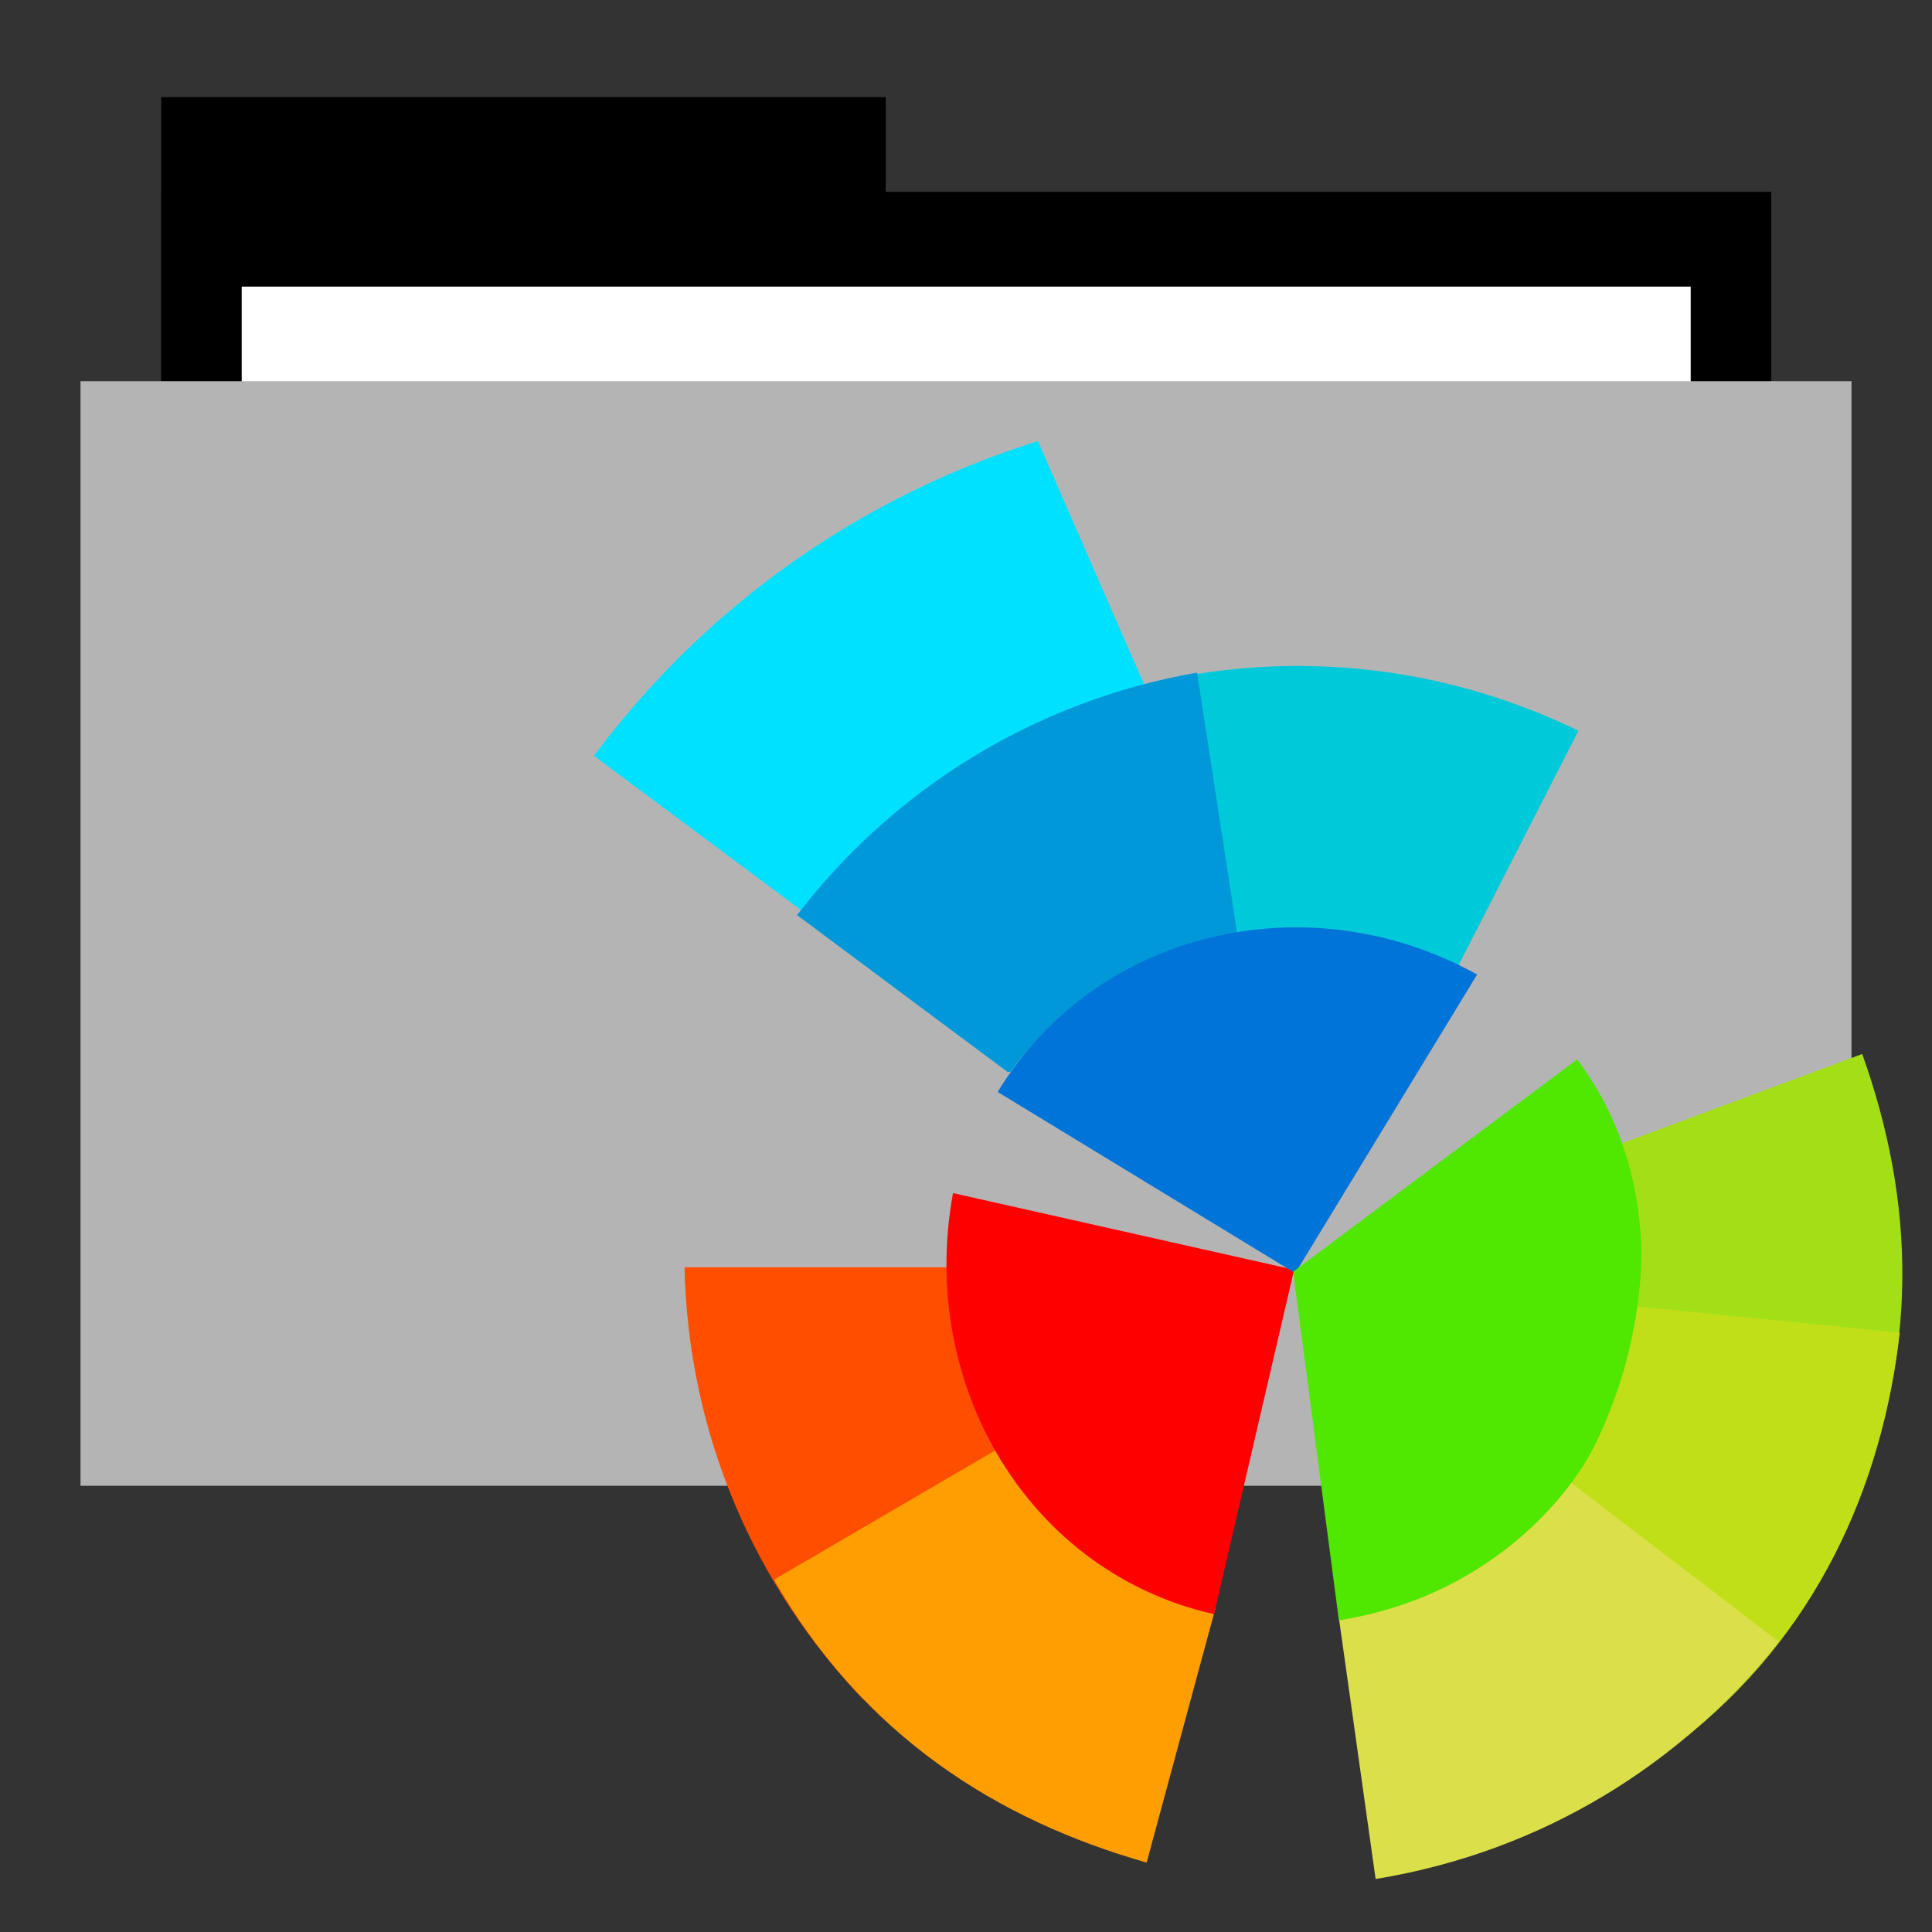 <svg width="48" version="1.1" xmlns="http://www.w3.org/2000/svg" height="48" xmlns:xlink="http://www.w3.org/1999/xlink">
<rect width="100%" height="100%" fill="#333333" stroke="none"/>
<defs id="defs7219"/>
<g style="stroke:none" id="g9">
<path style="fill:#afb1b2" id="path7263" d="m 6.615,4.179 c -0.615,0 -0.438,0.283 -0.438,0.875 v 25.844 h 7.656 C 13.794,30.437 13.74,29.963 13.74,29.491 c 0,-8.876 7.187,-16.062 16.062,-16.062 3.771,0 7.228,1.326 9.969,3.5 V 7.616 C 39.764,6.829 39.741,6.782 38.928,6.773 h -20.25 L 16.521,4.617 C 16.143,4.085 16.059,4.206 15.24,4.179 h -8.625 z"/>
<path id="folderTab" d="m 4.005,2.412 18,0 0,11.773 -18,0 z"/>
<path id="folderBackground" d="m 4.005,4.766 40,0 0,8.32 -40,0 z"/>
<path style="fill:#fff" id="folderPaper" d="m 6.005,7.121 36,0 0,5.679 -36,0 z"/>
<path style="fill:#b4b4b4" id="folderFront" d="m 2,9.471 0,27.443 44,0 0,-27.443 z "/>
</g>
<g id="layer1" transform="matrix(1.652,0,0,1.652,-3.955,-4.642)">
<g style="stroke:none" id="g23392" transform="matrix(1.325,0,0,1.325,-10.052,-10.085)">
<path style="fill:#00e0ff" id="path2826" d="m 21.174,14.739 c -1.944,0.607 -3.729,1.814 -5.039,3.572 l 2.406,1.792 c 0.992,-1.331 2.351,-2.208 3.842,-2.593 l -1.209,-2.771 z "/>
<path style="fill:#ff4e00" id="path3600-92" d="m 17.163,24.116 c 0.041,1.919 0.814,3.638 2.031,4.906 l 2.125,-2.094 c -0.006,-0.006 0.006,-0.025 0,-0.031 -0.714,-0.716 -1.156,-1.69 -1.156,-2.781 h -3 z "/>
<path style="fill:#ff9e00" id="path3600-92-7" d="m 18.179,27.661 c 1.013,1.774 2.538,2.73 4.229,3.212 l .779,-2.88 c -0.008,-0.002 -0.008,-0.025 -0.016,-0.027 -0.977,-0.258 -1.851,-0.876 -2.401,-1.818 l -2.59,1.513 z "/>
<path style="fill:#f00" id="path3600-9" d="m 20.21,23.274 c -0.401,2.183 0.862,4.307 2.963,4.779 l .909,-3.909 -3.872,-.87 z "/>
<path style="fill:#00c9d9" id="path3600-92-5" d="m 27.308,18.025 c -1.728,-0.837 -3.61,-0.93 -5.293,-0.423 l .898,2.845 c 0.008,-0.003 0.02,0.017 0.028,0.014 0.962,-0.31 2.031,-0.261 3.003,0.236 l 1.365,-2.671 z "/>
<path style="fill:#0098d9" id="path3600-92-48" d="m 22.981,17.366 c -1.891,0.332 -3.472,1.358 -4.541,2.753 l 2.392,1.782 c 0.005,-0.007 0.026,0.002 0.031,-0.005 0.599,-0.814 1.495,-1.4 2.573,-1.566 l -.456,-2.965 z "/>
<path style="fill:#0074d9" id="path3600-9-0" d="m 26.159,20.793 c -1.912,-1.062 -4.322,-0.506 -5.442,1.333 l 3.378,2.057 2.064,-3.39 z "/>
<path style="fill:#a3df17" id="path3600-92-4" d="m 30.374,27.003 c 0.831,-1.905 0.747,-3.652 0.156,-5.308 l -2.796,1.04 c 0.003,0.008 -0.016,0.021 -0.013,0.029 0.358,0.945 0.363,2.016 -0.084,3.011 l 2.737,1.229 z "/>
<path style="fill:#c0df17" id="path3600-92-4-7" d="m 28.449,29.511 c 1.56,-1.207 2.309,-2.906 2.507,-4.653 l -2.969,-.296 c -0.001,0.008 -0.023,0.012 -0.024,0.02 -0.094,1.006 -0.579,1.906 -1.4,2.667 l 1.814,2.197 z "/>
<path style="fill:#dadf4a" id="path3600-92-4-7-1" d="m 25.007,31.059 c 1.895,-0.308 3.489,-1.313 4.575,-2.695 l -2.369,-1.812 c -0.005,0.007 -0.026,-0.002 -0.031,0.004 -0.609,0.806 -1.513,1.381 -2.593,1.533 l .418,2.971 z "/>
<path style="fill:#50e700" id="path3600-9-8" d="m 27.294,21.757 -3.219,2.406 0,.031 .515,3.93 c 0.719,-0.118 1.316,-0.374 1.86,-0.782 0.438,-0.329 0.838,-0.778 1.062,-1.242 0.376,-0.777 0.559,-1.711 0.5,-2.406 -0.058,-0.686 -0.276,-1.355 -0.719,-1.938 z "/>
</g>
</g>
</svg>

